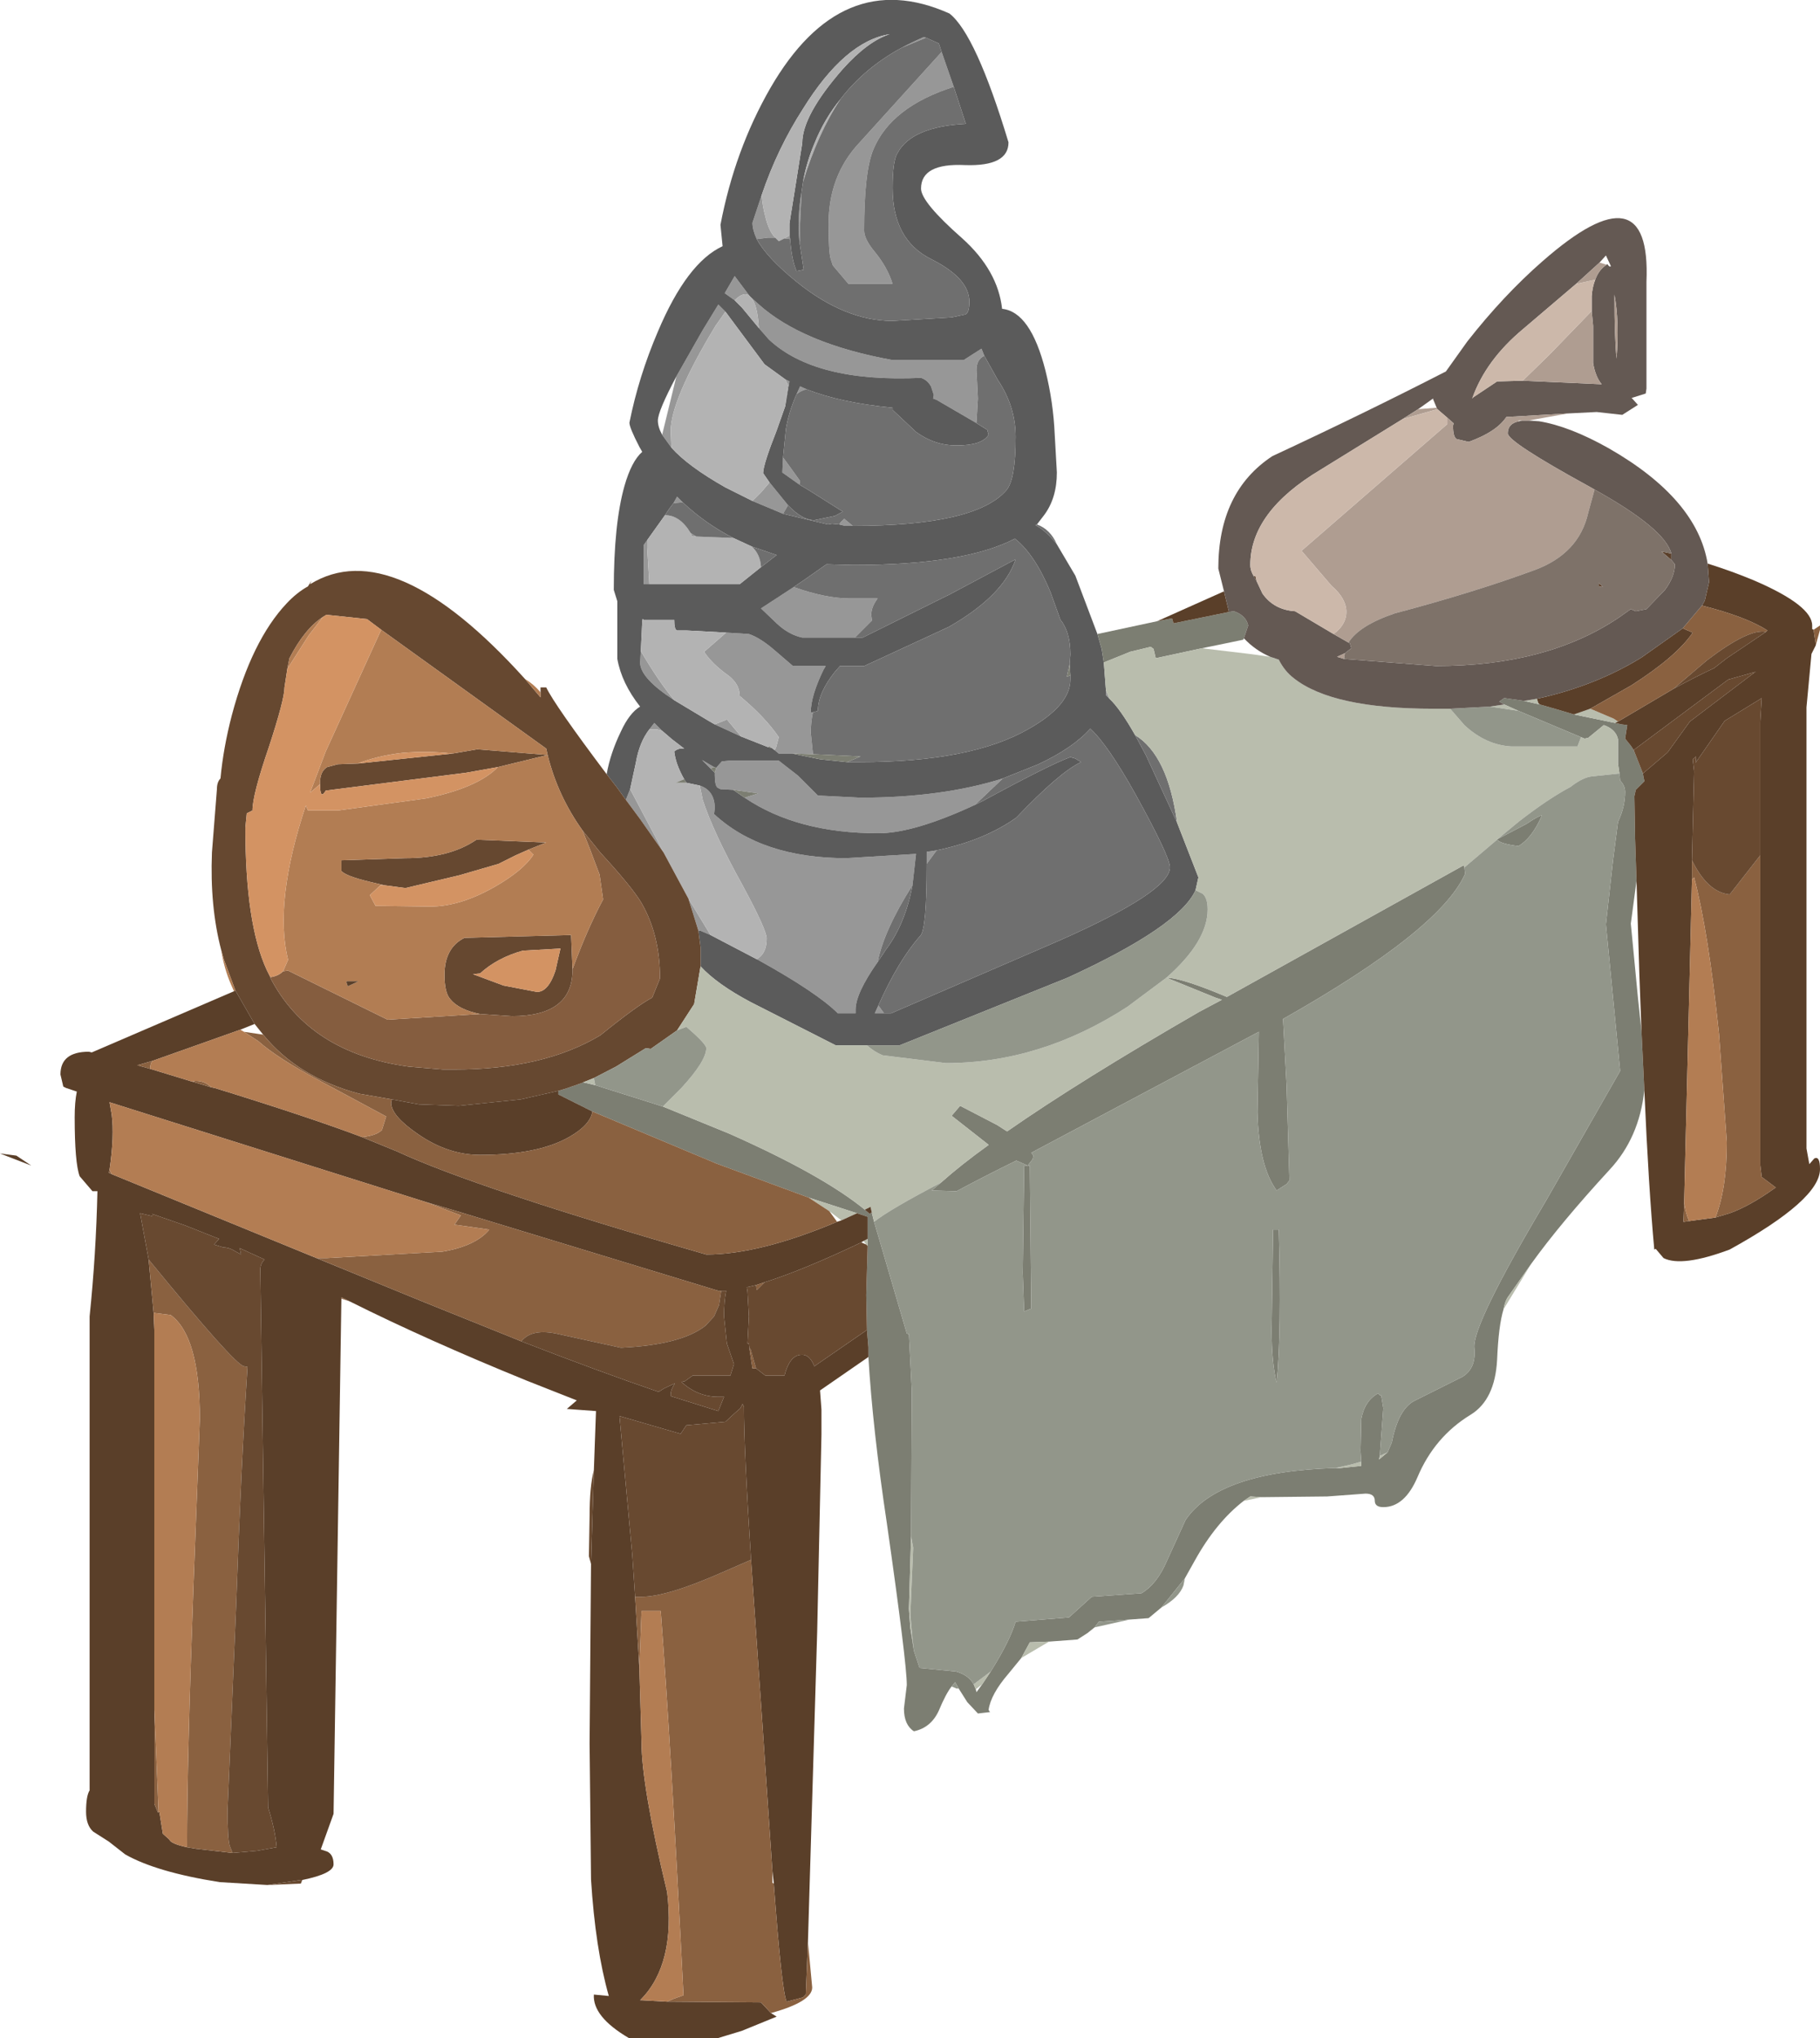 <?xml version="1.0" encoding="UTF-8" standalone="no"?>
<svg xmlns:ffdec="https://www.free-decompiler.com/flash" xmlns:xlink="http://www.w3.org/1999/xlink" ffdec:objectType="shape" height="143.2px" width="127.95px" xmlns="http://www.w3.org/2000/svg">
  <g transform="matrix(1.0, 0.0, 0.0, 1.0, 0.0, -12.9)">
    <path d="M53.55 26.6 Q53.6 27.35 53.8 28.1 54.05 29.15 54.5 29.6 L54.0 29.6 53.2 29.7 Q52.9 29.05 52.9 28.55 L53.55 26.6 M55.15 29.65 L55.5 29.45 55.55 29.7 55.15 29.65 M56.35 26.4 L56.25 28.6 56.25 29.85 56.2 29.85 Q56.05 28.1 56.35 26.4 M63.4 16.25 Q64.15 15.85 64.95 15.5 L65.1 15.55 63.4 16.25 M66.2 16.55 L67.05 19.0 Q62.65 20.4 61.4 23.4 60.75 24.95 60.75 29.1 60.75 29.7 61.5 30.6 62.4 31.7 62.75 32.85 L59.65 32.85 58.55 31.55 58.4 31.1 Q58.25 30.6 58.25 28.65 58.25 25.25 60.4 22.95 L66.2 16.55 M44.0 69.1 L44.3 68.35 46.65 72.8 45.0 70.45 44.0 69.1 M45.65 64.15 L46.0 63.7 46.55 64.25 46.2 64.15 45.65 64.15 M49.2 68.1 Q50.25 68.45 50.25 69.7 L50.2 70.1 Q53.55 73.2 59.5 73.2 L64.4 72.9 64.15 75.1 Q62.15 78.25 61.7 80.5 60.15 82.7 60.15 83.85 L60.15 84.1 58.9 84.1 Q57.45 82.65 53.3 80.35 L53.2 80.3 Q53.9 79.9 53.9 78.85 53.9 78.25 52.2 75.1 50.15 71.4 49.4 69.1 L49.2 68.1 M49.95 78.6 L49.25 78.3 49.1 78.3 48.4 76.05 49.95 78.6 M78.0 62.0 L77.75 61.75 77.75 61.4 78.0 62.0 M68.6 42.6 L65.85 41.0 65.6 40.9 65.65 40.65 65.45 40.05 Q65.2 39.6 64.75 39.45 57.3 39.8 54.05 36.75 L53.35 35.95 Q53.25 34.3 52.8 33.8 L53.3 34.25 Q56.4 37.05 62.75 38.2 L67.75 38.2 69.0 37.4 69.2 37.9 Q68.65 38.15 68.65 38.9 L68.75 40.9 68.65 42.6 68.6 42.6 M51.65 34.0 L50.95 33.5 51.65 32.3 52.7 33.7 Q52.3 33.35 51.65 34.0 M56.7 40.25 Q56.3 40.35 56.0 40.6 L56.25 40.05 56.7 40.25 M55.05 45.05 L55.35 45.45 56.25 46.7 56.2 46.95 55.0 46.1 55.05 45.05 M55.4 48.4 L55.05 49.0 52.9 48.1 53.5 47.5 54.1 46.8 55.4 48.4 M59.0 49.75 L59.1 49.6 59.35 49.35 59.95 49.85 59.4 49.85 59.0 49.75 M51.0 34.8 L50.3 35.8 Q47.15 41.0 47.15 43.2 L47.2 44.35 46.55 43.45 47.55 39.35 49.4 36.1 50.5 34.3 51.0 34.8 M55.2 41.45 L55.4 39.95 55.2 39.55 55.5 39.7 55.2 41.45 M45.5 50.85 L45.5 51.4 45.65 53.95 45.25 53.95 45.25 51.2 45.5 50.85 M48.95 50.6 L48.65 50.6 48.55 50.35 48.95 50.6 M47.35 48.25 L47.6 47.8 48.0 48.2 47.35 48.25 M55.8 54.15 Q58.05 54.95 59.75 54.95 L61.7 54.95 Q61.25 55.55 61.25 56.1 L61.3 56.5 60.1 57.7 56.4 57.7 Q55.45 57.5 54.6 56.7 L53.5 55.65 55.8 54.15 M57.15 62.95 Q57.0 63.65 57.0 64.4 L57.15 65.85 57.2 65.9 55.7 65.85 54.75 65.85 54.45 65.6 54.55 65.45 54.75 64.7 Q53.8 63.3 52.0 61.8 52.0 61.0 51.25 60.4 50.05 59.55 49.5 58.7 L51.05 57.35 52.65 57.45 Q53.4 57.7 54.35 58.5 L55.75 59.7 58.05 59.7 57.9 59.95 Q57.0 61.8 57.0 62.95 L57.15 62.95 M50.25 63.8 L51.0 63.5 51.1 63.45 52.1 64.65 50.25 63.8 M45.2 56.4 L45.15 56.6 45.15 56.4 45.2 56.4 M45.05 58.65 Q46.35 60.85 47.4 62.1 45.0 60.55 45.0 59.45 L45.05 58.65 M50.25 67.2 L50.35 66.85 50.75 66.4 51.25 66.35 54.75 66.35 56.1 67.4 57.5 68.8 60.5 68.95 Q66.2 68.95 70.5 67.6 L68.55 69.45 Q64.25 71.45 61.75 71.45 56.05 71.45 52.35 68.95 L53.3 68.65 51.55 68.4 50.65 68.35 50.45 68.25 Q50.25 68.1 50.25 67.35 L50.25 67.2 M50.2 66.8 L49.95 66.9 49.35 66.3 50.2 66.8 M65.15 73.6 L65.15 73.3 65.15 72.75 65.85 72.65 65.15 73.6 M61.75 83.55 L62.15 84.1 61.5 84.1 61.75 83.55" fill="#979797" fill-rule="evenodd" stroke="none"/>
    <path d="M53.55 26.6 L52.9 28.55 Q52.9 29.05 53.2 29.7 53.9 31.0 56.0 32.7 59.4 35.45 62.75 35.45 L66.9 35.2 67.85 35.0 Q68.15 34.9 68.15 34.1 68.15 32.45 65.45 31.1 62.75 29.75 62.75 26.1 62.75 24.2 63.1 23.65 64.1 21.8 67.9 21.6 L67.05 19.0 66.2 16.55 66.0 15.95 65.1 15.55 64.95 15.5 Q64.15 15.85 63.4 16.25 60.8 17.65 59.1 19.85 57.95 21.25 57.25 23.0 56.7 24.3 56.45 25.7 L56.35 26.4 Q56.05 28.1 56.2 29.85 L56.5 31.85 56.0 31.95 Q55.65 31.15 55.55 29.7 L55.5 29.45 55.5 29.4 55.5 28.6 55.95 25.8 56.4 22.95 Q56.4 21.0 59.25 17.75 61.0 15.8 62.55 15.3 59.4 15.8 56.45 20.55 54.65 23.35 53.55 26.6 M42.65 67.3 Q42.9 65.85 43.65 64.3 44.25 63.0 45.0 62.55 43.7 60.9 43.4 59.2 L43.4 55.15 43.15 54.35 Q43.15 49.7 43.9 47.05 44.4 45.3 45.15 44.65 L44.95 44.3 Q44.25 42.95 44.25 42.6 44.9 39.35 46.25 36.2 48.3 31.35 50.8 30.2 L50.65 28.7 Q51.65 23.45 54.15 19.1 59.15 10.45 66.75 13.85 68.6 15.3 70.9 22.9 70.9 24.6 67.85 24.5 64.75 24.35 64.75 26.15 64.75 27.1 67.65 29.65 70.15 31.9 70.45 34.6 72.45 34.8 73.5 38.95 74.05 41.15 74.15 43.45 L74.3 46.1 Q74.3 47.9 73.4 49.1 L72.9 49.75 72.8 49.8 Q73.55 50.2 74.3 51.15 L75.6 53.35 77.15 57.45 77.45 58.5 77.6 59.45 77.75 61.4 77.75 61.75 78.0 62.0 Q78.75 62.7 79.8 64.55 L80.55 65.95 82.75 70.7 84.25 74.55 84.05 75.45 Q82.9 78.0 75.05 81.6 L63.25 86.35 60.95 86.35 58.75 86.35 52.75 83.3 Q50.4 82.05 49.25 80.8 L49.25 79.95 49.25 79.45 49.1 78.3 49.25 78.3 49.95 78.6 53.2 80.3 53.3 80.35 Q57.45 82.65 58.9 84.1 L60.15 84.1 60.15 83.85 Q60.15 82.7 61.7 80.5 L62.3 79.6 Q63.65 77.8 64.15 75.1 L64.4 72.9 59.5 73.2 Q53.55 73.2 50.2 70.1 L50.25 69.7 Q50.25 68.45 49.2 68.1 L48.25 67.9 48.1 67.65 Q47.5 66.6 47.4 65.7 47.7 65.45 48.1 65.5 L47.25 64.85 46.55 64.25 46.0 63.7 45.65 64.15 Q44.95 65.05 44.7 66.5 L44.3 68.35 44.0 69.1 43.35 68.2 42.65 67.3 M53.35 35.95 L54.05 36.75 Q57.3 39.8 64.75 39.45 65.2 39.6 65.45 40.05 L65.65 40.65 65.6 40.9 65.85 41.0 68.6 42.6 69.4 43.1 69.5 43.45 Q69.05 44.2 67.25 44.2 65.7 44.2 64.4 43.25 L62.75 41.7 62.75 41.55 Q59.1 41.2 56.7 40.25 L56.25 40.05 56.0 40.6 Q55.45 41.85 55.25 43.05 L55.05 45.05 55.0 46.1 56.2 46.95 56.95 47.4 59.25 48.85 58.7 49.15 57.25 49.45 Q56.4 49.45 55.4 48.4 L54.1 46.8 53.65 46.15 Q53.65 45.55 54.6 43.15 L55.2 41.45 55.5 39.7 55.2 39.55 53.75 38.5 51.0 34.8 50.5 34.3 49.4 36.1 47.55 39.35 Q46.25 41.8 46.25 42.45 46.25 42.9 46.55 43.45 L47.2 44.35 Q48.35 45.65 51.0 47.15 L52.9 48.1 55.05 49.0 58.2 49.75 58.5 49.7 59.0 49.75 59.4 49.85 59.95 49.85 Q68.6 49.85 70.75 47.35 71.4 46.6 71.4 43.6 71.4 41.45 70.15 39.6 L69.2 37.9 69.0 37.4 67.75 38.2 62.75 38.2 Q56.4 37.05 53.3 34.25 L52.8 33.8 52.7 33.7 51.65 32.3 50.95 33.5 51.65 34.0 52.15 34.5 53.35 35.95 M45.65 53.95 L52.0 53.95 53.5 52.75 54.6 51.9 52.85 51.3 51.55 50.7 Q49.6 49.7 48.0 48.2 L47.6 47.8 47.35 48.25 47.05 48.65 46.75 49.1 45.5 50.85 45.25 51.2 45.25 53.95 45.65 53.95 M75.2 59.55 L75.25 58.9 Q75.25 57.3 74.55 56.45 L73.85 54.5 Q72.75 51.85 71.35 50.75 67.8 52.6 60.0 52.6 L58.1 52.55 56.75 53.5 55.8 54.15 53.5 55.65 54.6 56.7 Q55.45 57.5 56.4 57.7 L60.1 57.7 60.65 57.7 66.8 54.65 71.4 52.2 Q70.55 54.75 66.7 56.95 L60.75 59.7 59.05 59.7 58.7 60.1 Q57.5 61.6 57.5 62.85 L57.15 62.95 57.0 62.95 Q57.0 61.8 57.9 59.95 L58.05 59.7 55.75 59.7 54.35 58.5 Q53.4 57.7 52.65 57.45 L51.05 57.35 48.25 57.2 47.6 57.2 Q47.4 57.15 47.4 56.45 L45.25 56.45 45.2 56.4 45.15 56.4 45.15 56.6 45.05 58.65 45.0 59.45 Q45.0 60.55 47.4 62.1 L49.9 63.6 50.25 63.8 52.1 64.65 54.0 65.4 54.25 65.45 54.45 65.6 54.75 65.85 55.7 65.85 57.65 66.25 59.55 66.45 60.45 66.45 Q68.3 66.45 72.35 64.1 75.25 62.45 75.25 60.65 L75.25 60.35 75.2 59.55 M50.35 66.85 L50.2 66.8 49.35 66.3 49.95 66.9 50.25 67.2 50.25 67.35 Q50.25 68.1 50.45 68.25 L50.65 68.35 51.55 68.4 52.35 68.95 Q56.05 71.45 61.75 71.45 64.25 71.45 68.55 69.45 L69.15 69.15 Q73.85 66.6 75.25 66.1 L75.6 66.2 76.0 66.45 Q74.5 67.15 71.45 70.35 69.2 71.95 65.85 72.65 L65.15 72.75 65.15 73.3 65.15 73.6 Q65.15 78.2 64.7 78.65 63.15 80.4 61.75 83.55 L61.5 84.1 62.15 84.1 62.65 84.1 74.45 79.0 Q82.25 75.55 82.25 73.85 82.25 73.1 79.85 68.75 77.9 65.25 76.65 64.1 75.45 65.45 73.0 66.6 L70.5 67.6 Q66.2 68.95 60.5 68.95 L57.5 68.8 56.1 67.4 54.75 66.35 51.25 66.35 50.75 66.4 50.35 66.85" fill="#5b5b5b" fill-rule="evenodd" stroke="none"/>
    <path d="M54.5 29.6 Q54.05 29.15 53.8 28.1 53.6 27.35 53.55 26.6 54.65 23.35 56.45 20.55 59.4 15.8 62.55 15.3 61.0 15.8 59.25 17.75 56.4 21.0 56.4 22.95 L55.95 25.8 55.5 28.6 55.5 29.4 55.5 29.45 55.15 29.65 54.75 29.85 54.5 29.6 M56.45 25.7 Q56.7 24.3 57.25 23.0 57.95 21.25 59.1 19.85 57.5 22.25 56.45 25.7 M44.3 68.35 L44.7 66.5 Q44.95 65.05 45.65 64.15 L46.2 64.15 46.55 64.25 47.25 64.85 48.1 65.5 Q47.7 65.45 47.4 65.7 47.5 66.6 48.1 67.65 L47.5 67.9 48.25 67.9 49.2 68.1 49.4 69.1 Q50.15 71.4 52.2 75.1 53.9 78.25 53.9 78.85 53.9 79.9 53.2 80.3 L49.95 78.6 48.4 76.05 46.65 72.8 44.3 68.35 M52.8 33.8 Q53.25 34.3 53.35 35.95 L52.15 34.5 51.65 34.0 Q52.3 33.35 52.7 33.7 L52.8 33.8 M51.0 34.8 L53.75 38.5 55.2 39.55 55.4 39.95 55.2 41.45 54.6 43.15 Q53.65 45.55 53.65 46.15 L54.1 46.8 53.5 47.5 52.9 48.1 51.0 47.15 Q48.35 45.65 47.2 44.35 L47.15 43.2 Q47.15 41.0 50.3 35.8 L51.0 34.8 M45.65 53.95 L45.5 51.4 45.5 50.85 46.75 49.1 Q47.8 49.1 48.55 50.35 L48.65 50.6 48.95 50.6 51.55 50.7 52.85 51.3 Q53.45 51.85 53.5 52.75 L52.0 53.95 45.65 53.95 M51.05 57.35 L49.5 58.7 Q50.05 59.55 51.25 60.4 52.0 61.0 52.0 61.8 53.8 63.3 54.75 64.7 L54.55 65.45 54.45 65.6 54.25 65.45 54.1 65.35 54.0 65.4 52.1 64.65 51.1 63.45 51.0 63.5 50.25 63.8 49.9 63.6 47.4 62.1 Q46.35 60.85 45.05 58.65 L45.15 56.6 45.2 56.4 45.25 56.45 47.4 56.45 Q47.4 57.15 47.6 57.2 L48.25 57.2 51.05 57.35" fill="#b3b3b3" fill-rule="evenodd" stroke="none"/>
    <path d="M53.2 29.7 L54.0 29.6 54.5 29.6 54.75 29.85 55.15 29.65 55.55 29.7 Q55.65 31.15 56.0 31.95 L56.5 31.85 56.2 29.85 56.25 29.85 56.25 28.6 56.35 26.4 56.45 25.7 Q57.5 22.25 59.1 19.85 60.8 17.65 63.4 16.25 L65.1 15.55 66.0 15.95 66.2 16.55 60.4 22.95 Q58.25 25.25 58.25 28.65 58.25 30.6 58.4 31.1 L58.55 31.55 59.65 32.85 62.75 32.85 Q62.4 31.7 61.5 30.6 60.75 29.7 60.75 29.1 60.75 24.95 61.4 23.4 62.65 20.4 67.05 19.0 L67.9 21.6 Q64.1 21.8 63.1 23.65 62.75 24.2 62.75 26.1 62.75 29.75 65.45 31.1 68.15 32.45 68.15 34.1 68.15 34.9 67.85 35.0 L66.9 35.2 62.75 35.45 Q59.4 35.45 56.0 32.7 53.9 31.0 53.2 29.7 M72.9 49.75 Q73.85 50.1 74.3 51.15 73.55 50.2 72.8 49.8 L72.9 49.75 M64.15 75.1 Q63.65 77.8 62.3 79.6 L61.7 80.5 Q62.15 78.25 64.15 75.1 M82.75 70.7 L80.55 65.95 79.8 64.55 Q82.1 65.95 82.75 70.7 M68.6 42.6 L68.65 42.6 68.75 40.9 68.65 38.9 Q68.65 38.15 69.2 37.9 L70.15 39.6 Q71.4 41.45 71.4 43.6 71.4 46.6 70.75 47.35 68.6 49.85 59.95 49.85 L59.35 49.35 59.1 49.6 59.0 49.75 58.5 49.7 58.2 49.75 55.05 49.0 55.4 48.4 Q56.4 49.45 57.25 49.45 L58.7 49.15 59.25 48.85 56.95 47.4 56.2 46.95 56.25 46.7 55.35 45.45 55.05 45.05 55.25 43.05 Q55.45 41.85 56.0 40.6 56.3 40.35 56.7 40.25 59.1 41.2 62.75 41.55 L62.75 41.7 64.4 43.25 Q65.7 44.2 67.25 44.2 69.05 44.2 69.5 43.45 L69.4 43.1 68.6 42.6 M53.5 52.75 Q53.45 51.85 52.85 51.3 L54.6 51.9 53.5 52.75 M51.55 50.7 L48.95 50.6 48.55 50.35 Q47.8 49.1 46.75 49.1 L47.05 48.65 47.35 48.25 48.0 48.2 Q49.6 49.7 51.55 50.7 M55.8 54.15 L56.75 53.5 58.1 52.55 60.0 52.6 Q67.8 52.6 71.35 50.75 72.75 51.85 73.85 54.5 L74.55 56.45 Q75.25 57.3 75.25 58.9 L75.2 59.55 75.0 60.45 75.25 60.35 75.25 60.65 Q75.25 62.45 72.35 64.1 68.3 66.45 60.45 66.45 L59.55 66.45 60.5 66.05 57.2 65.9 57.15 65.85 57.0 64.4 Q57.0 63.65 57.15 62.95 L57.5 62.85 Q57.5 61.6 58.7 60.1 L59.05 59.7 60.75 59.7 66.7 56.95 Q70.55 54.75 71.4 52.2 L66.8 54.65 60.65 57.7 60.1 57.7 61.3 56.5 61.25 56.1 Q61.25 55.55 61.7 54.95 L59.75 54.95 Q58.05 54.95 55.8 54.15 M68.55 69.45 L70.5 67.6 73.0 66.6 Q75.45 65.45 76.65 64.1 77.9 65.25 79.85 68.75 82.25 73.1 82.25 73.85 82.25 75.55 74.45 79.0 L62.65 84.1 62.15 84.1 61.75 83.55 Q63.15 80.4 64.7 78.65 65.15 78.2 65.15 73.6 L65.85 72.65 Q69.2 71.95 71.45 70.35 74.5 67.15 76.0 66.45 L75.6 66.2 75.25 66.1 Q73.85 66.6 69.15 69.15 L68.55 69.45" fill="#6f6f6f" fill-rule="evenodd" stroke="none"/>
    <path d="M77.15 57.45 L81.35 56.55 82.4 56.35 82.5 56.7 86.4 55.9 86.75 55.85 Q87.6 56.15 87.75 56.85 L87.45 57.75 87.4 57.85 84.5 58.45 81.25 59.15 81.1 58.5 80.9 58.35 79.45 58.7 77.6 59.45 77.45 58.5 77.15 57.45 M115.6 89.5 Q115.25 92.85 113.15 95.1 109.7 98.85 107.65 101.7 L106.0 104.05 Q105.8 104.35 105.7 104.9 105.35 106.05 105.25 108.45 105.1 111.25 103.4 112.3 100.85 113.85 99.65 116.7 98.75 118.8 97.25 118.8 96.65 118.8 96.65 118.35 96.65 117.85 96.0 117.85 L93.3 118.05 88.7 118.1 87.9 118.05 87.45 118.35 Q85.5 119.85 84.0 122.55 L83.3 123.8 81.65 125.85 80.75 126.6 79.4 126.7 77.25 126.85 76.95 127.25 76.45 127.65 75.75 128.1 73.75 128.25 72.4 128.3 71.8 129.4 70.9 130.5 Q69.65 131.95 69.5 133.05 L69.6 133.2 68.75 133.3 68.0 132.5 67.4 131.55 67.15 131.1 66.9 131.4 Q66.5 131.9 66.0 133.1 65.45 134.3 64.25 134.55 63.55 134.1 63.55 132.95 L63.75 131.3 Q63.75 129.75 62.35 119.95 61.35 113.3 61.05 108.25 L61.05 107.7 61.05 107.55 60.95 106.35 60.9 103.9 61.0 100.45 61.0 100.15 61.0 99.95 61.0 98.4 60.25 98.15 56.85 97.05 50.35 94.65 41.65 91.0 39.25 89.8 39.25 89.55 39.75 89.4 40.9 89.0 41.0 88.95 41.85 89.15 46.6 90.65 51.25 92.55 Q57.8 95.45 60.8 97.9 L61.15 98.2 61.25 98.1 61.3 98.15 61.45 98.75 61.95 100.45 63.75 106.6 63.9 106.65 64.1 110.6 64.05 120.85 63.9 125.95 64.0 127.3 64.25 128.9 64.65 130.1 67.2 130.35 Q68.1 130.6 68.45 131.25 L68.6 131.6 68.65 131.8 69.05 131.25 69.65 130.35 Q71.0 128.2 71.4 126.85 L75.15 126.55 76.75 125.1 80.25 124.85 Q81.35 124.2 82.05 122.55 L83.35 119.7 Q85.65 116.3 93.9 116.05 L94.25 116.05 95.7 115.9 95.7 115.6 95.65 114.85 95.7 112.6 Q95.95 111.3 96.9 110.8 96.95 110.95 97.1 110.95 L97.25 111.85 97.0 115.2 96.95 115.45 97.55 114.95 97.85 114.25 Q98.3 111.95 99.4 111.35 L102.8 109.65 Q103.8 109.05 103.65 107.6 103.5 106.0 108.7 97.25 L113.9 88.15 113.4 83.0 112.9 77.85 113.4 73.35 113.75 70.65 Q114.25 69.6 114.25 68.55 114.25 68.1 113.9 67.75 L113.85 67.25 113.75 66.55 113.75 64.85 Q113.6 64.15 112.75 63.85 L111.65 64.75 111.4 64.8 111.15 64.7 106.75 62.85 105.75 62.4 105.4 62.2 105.75 61.95 107.15 62.15 108.25 62.4 109.3 62.7 110.65 63.1 113.55 63.7 114.0 63.8 114.4 63.85 114.25 64.8 114.65 65.3 114.85 65.6 115.5 67.25 115.55 67.55 115.6 67.75 115.6 67.8 115.1 68.3 115.0 68.4 114.9 68.85 114.95 71.8 115.05 74.8 114.65 77.8 115.15 83.0 115.4 85.35 115.6 89.5 M48.1 67.65 L48.25 67.9 47.5 67.9 48.1 67.65 M57.2 65.9 L60.5 66.05 59.55 66.45 57.65 66.25 55.7 65.85 57.2 65.9 M75.25 60.35 L75.0 60.45 75.2 59.55 75.25 60.35 M54.0 65.4 L54.1 65.35 54.25 65.45 54.0 65.4 M50.35 66.85 L50.25 67.2 49.95 66.9 50.2 66.8 50.35 66.85 M51.55 68.4 L53.3 68.65 52.35 68.95 51.55 68.4 M66.15 96.0 Q67.55 94.75 69.5 93.35 L69.45 93.3 66.9 91.3 67.5 90.6 70.1 91.95 70.8 92.4 Q75.9 88.85 84.3 84.0 L85.9 83.15 85.45 83.0 82.0 81.6 Q82.9 81.6 85.4 82.6 L86.25 82.95 102.9 73.7 102.95 73.85 103.0 74.3 Q101.25 78.25 90.2 84.5 L90.45 89.15 90.65 95.85 90.45 96.1 89.75 96.55 Q88.5 94.85 88.4 91.05 L88.5 85.4 87.65 85.85 72.5 93.9 72.65 94.1 72.6 94.35 72.25 94.8 71.45 94.45 Q69.4 95.45 67.25 96.6 L65.5 96.55 66.15 96.0 M105.25 71.9 L105.25 71.85 105.3 71.85 107.3 70.8 Q108.2 70.2 108.4 70.2 107.7 71.8 106.75 72.35 105.5 72.2 105.25 71.9 M72.25 94.8 L72.4 94.8 72.5 104.85 72.0 105.05 71.9 102.35 72.0 94.8 72.25 94.8 M89.9 99.3 Q90.1 106.6 89.75 110.05 89.4 108.65 89.4 106.35 L89.5 99.3 89.9 99.3" fill="#7c7e72" fill-rule="evenodd" stroke="none"/>
    <path d="M15.55 79.65 Q14.75 76.6 14.9 72.8 L15.25 68.35 Q15.25 67.85 15.5 67.6 15.7 65.45 16.3 63.15 17.7 57.9 20.15 55.3 20.85 54.55 21.65 54.1 L21.9 53.7 21.8 53.95 Q27.65 50.35 36.9 60.6 L38.0 61.9 38.0 61.8 38.0 61.55 38.0 61.2 38.4 61.2 Q39.0 62.45 42.65 67.3 L43.35 68.2 44.0 69.1 45.0 70.45 46.65 72.8 48.4 76.05 49.1 78.3 49.25 79.45 49.25 79.95 49.25 80.8 48.8 83.45 47.6 85.3 45.75 86.6 45.4 86.55 43.3 87.85 41.75 88.65 41.0 88.95 40.9 89.0 39.75 89.4 39.25 89.55 36.6 90.15 32.25 90.6 29.45 90.5 27.55 90.15 25.25 89.75 Q20.95 88.6 18.5 85.6 L17.9 84.85 16.55 82.5 15.75 80.35 15.55 79.65 M19.0 81.55 L19.0 81.6 Q21.75 86.9 28.75 87.85 L31.15 88.05 31.95 88.05 Q38.2 88.05 42.2 85.65 44.8 83.55 45.85 83.0 L46.4 81.65 Q46.4 78.6 45.1 76.35 44.45 75.25 42.2 72.8 L40.95 71.25 Q39.2 68.8 38.5 65.95 L38.4 65.5 26.8 57.15 25.8 56.4 22.95 56.1 22.7 56.25 Q21.4 57.1 20.35 59.15 L20.2 59.9 20.0 61.2 Q20.0 62.05 18.9 65.4 17.75 68.75 17.75 69.85 L17.35 70.05 17.25 71.05 Q17.25 77.8 18.75 81.05 L19.0 81.55 M40.25 81.0 L40.25 81.05 Q40.25 84.3 36.0 84.3 L33.75 84.15 Q32.25 83.85 31.65 83.1 31.25 82.65 31.25 81.4 31.25 79.5 32.65 78.8 L40.15 78.6 40.25 81.0 M31.8 65.85 L33.55 65.55 38.5 65.95 35.0 66.8 32.75 67.2 22.9 68.45 Q22.5 69.15 22.5 68.0 L22.5 67.9 Q22.5 67.1 23.0 66.8 L23.75 66.6 25.15 66.55 31.8 65.85 M27.0 75.1 L25.95 74.85 Q24.3 74.45 24.0 74.1 L24.0 73.35 28.5 73.2 Q31.6 73.2 33.5 71.9 L38.4 72.1 37.15 72.6 36.25 73.0 35.05 73.6 32.3 74.4 28.5 75.3 27.0 75.1 M39.4 79.55 L36.75 79.7 Q34.95 80.2 33.75 81.3 L33.25 81.35 35.4 82.15 37.75 82.6 Q38.55 82.6 39.05 81.1 L39.4 79.55" fill="#664830" fill-rule="evenodd" stroke="none"/>
    <path d="M40.95 71.25 L42.2 72.8 Q44.45 75.25 45.1 76.35 46.4 78.6 46.4 81.65 L45.85 83.0 Q44.8 83.55 42.2 85.65 38.2 88.05 31.95 88.05 L31.15 88.05 28.75 87.85 Q21.75 86.9 19.0 81.6 L19.0 81.55 19.1 81.55 Q19.6 81.45 19.9 81.15 L20.25 81.1 27.25 84.55 33.75 84.15 36.0 84.3 Q40.25 84.3 40.25 81.05 L40.25 81.0 Q41.3 78.15 42.4 76.1 L42.15 74.35 41.45 72.5 40.95 71.25" fill="#855d3f" fill-rule="evenodd" stroke="none"/>
    <path d="M16.45 82.55 L16.25 82.1 Q15.75 80.95 15.55 79.65 L15.75 80.35 16.55 82.5 16.45 82.55 M36.9 60.6 Q37.55 61.0 38.0 61.55 L38.0 61.8 38.0 61.9 36.9 60.6 M40.95 71.25 L41.45 72.5 42.15 74.35 42.4 76.1 Q41.3 78.15 40.25 81.0 L40.15 78.6 32.65 78.8 Q31.25 79.5 31.25 81.4 31.25 82.65 31.65 83.1 32.25 83.85 33.75 84.15 L27.25 84.55 20.25 81.1 19.9 81.15 20.25 80.35 Q19.25 76.25 21.5 69.5 L21.65 69.85 23.75 69.85 29.95 69.0 Q33.6 68.25 35.0 66.8 L38.5 65.95 33.55 65.55 31.8 65.85 Q30.1 65.65 28.3 65.8 26.55 66.0 25.15 66.55 L23.75 66.6 23.0 66.8 Q22.5 67.1 22.5 67.9 L22.5 68.0 21.8 68.6 22.9 65.7 26.8 57.15 38.4 65.5 38.5 65.95 Q39.2 68.8 40.95 71.25 M20.2 59.9 L20.35 59.15 Q21.4 57.1 22.7 56.25 L21.7 57.55 20.2 59.9 M37.15 72.6 L38.4 72.1 33.5 71.9 Q31.6 73.2 28.5 73.2 L24.0 73.35 24.0 74.1 Q24.3 74.45 25.95 74.85 L27.0 75.1 26.75 75.1 26.0 75.8 26.4 76.55 30.25 76.6 Q32.35 76.6 34.8 75.2 36.8 74.05 37.5 72.95 L37.15 72.6 M24.45 82.2 L25.2 81.85 24.4 81.85 24.35 81.9 24.45 82.2" fill="#b27d53" fill-rule="evenodd" stroke="none"/>
    <path d="M107.65 101.7 L105.7 104.9 Q105.8 104.35 106.0 104.05 L107.65 101.7 M88.7 118.1 L87.5 118.35 87.45 118.35 87.9 118.05 88.7 118.1 M73.75 128.25 L71.8 129.4 72.4 128.3 73.75 128.25 M49.25 80.8 Q50.4 82.05 52.75 83.3 L58.75 86.35 60.95 86.35 Q61.45 86.8 62.05 87.05 L66.5 87.6 Q73.15 87.6 79.25 83.65 L82.0 81.6 Q84.9 79.05 84.9 76.8 84.9 76.0 84.55 75.7 L84.05 75.45 84.25 74.55 82.75 70.7 Q82.1 65.95 79.8 64.55 78.75 62.7 78.0 62.0 L77.75 61.4 77.6 59.45 79.45 58.7 80.9 58.35 81.1 58.5 81.25 59.15 84.5 58.45 87.85 58.85 89.3 59.05 89.9 59.25 Q90.3 60.05 90.95 60.55 93.65 62.7 100.75 62.7 L101.95 62.7 102.95 63.85 Q104.45 65.25 106.25 65.35 L110.9 65.35 111.15 64.7 111.4 64.8 111.65 64.75 112.75 63.85 Q113.6 64.15 113.75 64.85 L113.75 66.55 113.85 67.25 111.95 67.45 Q111.3 67.5 110.4 68.2 108.8 69.05 106.75 70.65 L105.3 71.85 105.25 71.85 105.25 71.9 102.95 73.85 102.9 73.7 86.25 82.95 85.4 82.6 Q82.9 81.6 82.0 81.6 L85.45 83.0 85.9 83.15 84.3 84.0 Q75.9 88.85 70.8 92.4 L70.1 91.95 67.5 90.6 66.9 91.3 69.45 93.3 69.5 93.35 Q67.55 94.75 66.15 96.0 62.6 97.85 61.45 98.75 L61.3 98.15 61.2 97.7 60.8 97.9 Q57.8 95.45 51.25 92.55 L46.6 90.65 47.9 89.35 Q49.65 87.45 49.65 86.55 49.65 86.25 48.25 85.05 L47.6 85.3 48.8 83.45 49.25 80.8 M56.85 97.05 L60.25 98.15 59.15 98.65 58.3 98.0 56.85 97.05 M61.0 100.15 L61.0 100.45 60.9 100.35 60.7 100.1 61.0 99.95 61.0 100.15 M41.85 89.15 L41.0 88.95 41.75 88.65 41.85 89.15 M64.05 120.85 L64.2 121.65 64.0 126.4 64.15 128.05 64.0 127.3 63.9 125.95 64.05 120.85 M68.45 131.25 L69.65 130.35 69.05 131.25 68.6 131.6 68.45 131.25 M93.9 116.05 L95.0 115.8 95.7 115.6 95.7 115.9 94.25 116.05 93.9 116.05 M97.0 115.2 L97.55 114.95 96.95 115.45 97.0 115.2 M111.8 62.7 L113.45 63.4 113.75 63.6 113.55 63.7 110.65 63.1 111.8 62.7 M108.25 62.4 L107.15 62.15 108.05 62.0 108.15 62.3 108.25 62.4 M105.75 62.4 L106.75 62.85 104.75 62.55 105.75 62.4" fill="#b9bdad" fill-rule="evenodd" stroke="none"/>
    <path d="M19.9 81.15 Q19.6 81.45 19.1 81.55 L19.0 81.55 18.75 81.05 Q17.25 77.8 17.25 71.05 L17.35 70.05 17.75 69.85 Q17.75 68.75 18.9 65.4 20.0 62.05 20.0 61.2 L20.2 59.9 21.7 57.55 22.7 56.25 22.95 56.1 25.8 56.4 26.8 57.15 22.9 65.7 21.8 68.6 22.5 68.0 Q22.5 69.15 22.9 68.45 L32.75 67.2 35.0 66.8 Q33.6 68.25 29.95 69.0 L23.75 69.85 21.65 69.85 21.5 69.5 Q19.25 76.25 20.25 80.35 L19.9 81.15 M25.15 66.55 Q26.55 66.0 28.3 65.8 30.1 65.65 31.8 65.85 L25.15 66.55 M37.15 72.6 L37.5 72.95 Q36.8 74.05 34.8 75.2 32.35 76.6 30.25 76.6 L26.4 76.55 26.0 75.8 26.75 75.1 27.0 75.1 28.5 75.3 32.3 74.4 35.05 73.6 36.25 73.0 37.15 72.6 M39.4 79.55 L39.05 81.1 Q38.55 82.6 37.75 82.6 L35.4 82.15 33.25 81.35 33.75 81.3 Q34.95 80.2 36.75 79.7 L39.4 79.55" fill="#d39363" fill-rule="evenodd" stroke="none"/>
    <path d="M81.35 56.55 L86.05 54.45 86.4 55.9 82.5 56.7 82.4 56.35 81.35 56.55 M120.05 52.5 Q121.8 53.05 123.35 53.7 127.4 55.45 127.4 56.85 L127.4 57.1 127.5 57.15 127.65 58.15 127.65 58.25 127.35 58.85 127.0 62.6 127.0 93.6 127.2 94.7 127.55 94.3 Q127.95 94.1 127.95 95.05 127.95 97.2 121.6 100.7 118.25 101.95 116.95 101.3 L116.4 100.65 116.3 100.7 Q115.9 96.35 115.6 89.5 L115.4 85.35 115.25 81.35 115.05 74.8 114.95 71.8 114.9 68.85 115.0 68.4 115.1 68.3 115.6 67.8 115.6 67.75 115.55 67.55 115.5 67.25 117.2 65.8 117.25 65.75 118.8 63.6 123.35 60.15 123.4 60.1 123.45 60.1 121.5 60.65 114.85 65.6 114.65 65.3 114.25 64.8 114.4 63.85 114.0 63.8 113.55 63.7 113.75 63.6 117.65 61.3 Q119.3 60.4 120.5 59.85 L121.4 59.15 124.15 57.3 124.25 57.2 Q122.8 56.25 119.65 55.45 L119.85 55.1 120.15 53.8 120.05 52.5 M61.05 108.25 L57.65 110.6 57.75 111.95 57.75 112.65 57.75 113.3 57.75 113.7 57.45 127.55 56.8 149.35 56.65 153.05 56.45 153.25 55.3 153.55 Q54.95 152.75 54.4 145.25 L54.3 144.35 53.6 134.05 52.8 122.5 Q52.3 114.7 52.3 111.75 L52.2 111.55 52.05 111.85 51.65 112.2 51.0 112.8 48.25 113.05 47.85 113.65 43.55 112.4 44.45 122.15 44.65 125.1 44.95 130.15 45.1 135.3 Q45.1 138.35 46.9 145.85 47.5 150.9 45.05 153.4 L45.0 153.45 45.15 153.45 46.9 153.55 53.5 153.6 54.2 154.35 54.6 154.6 52.15 155.6 50.5 156.1 44.2 156.1 Q41.65 154.6 41.75 153.05 L42.8 153.15 Q41.85 149.8 41.55 144.95 L41.45 135.4 41.55 122.8 41.75 116.2 41.9 112.05 39.85 111.9 40.55 111.3 37.0 109.9 Q30.0 107.05 24.6 104.35 L24.0 104.05 24.0 104.15 23.45 140.35 22.55 142.85 22.85 142.95 Q23.45 143.1 23.45 143.9 23.45 144.55 21.25 145.0 L21.15 145.0 18.8 145.35 15.45 145.15 Q11.0 144.45 8.8 143.2 L7.65 142.3 6.55 141.6 Q6.05 141.15 6.05 140.2 6.05 139.1 6.3 138.7 L6.3 105.4 Q6.75 101.05 6.85 96.6 L6.5 96.6 5.6 95.55 Q5.25 94.6 5.25 91.4 5.25 90.35 5.4 89.6 L4.65 89.35 4.45 89.25 4.25 88.4 Q4.25 86.8 6.25 86.8 L6.45 86.85 16.45 82.55 16.55 82.5 17.9 84.85 16.9 85.25 10.7 87.45 9.65 87.75 10.55 88.0 13.5 88.9 14.85 89.3 15.1 89.35 Q21.75 91.4 25.45 92.8 L27.9 93.8 Q33.5 96.4 49.65 101.05 53.4 101.05 58.85 98.75 L59.15 98.65 60.25 98.15 61.0 98.4 61.0 99.95 60.7 100.1 60.55 100.2 Q56.45 102.15 53.75 103.0 L53.15 103.2 52.5 103.35 52.55 103.65 52.65 105.4 52.55 107.3 52.65 107.3 52.7 107.75 52.9 109.05 53.15 109.05 53.8 109.55 55.15 109.55 Q55.5 108.2 56.25 108.1 56.9 108.0 57.25 108.9 L60.95 106.35 61.05 107.55 61.05 107.7 61.05 108.25 M39.25 89.55 L39.25 89.8 41.65 91.0 Q41.5 91.95 40.0 92.8 37.8 94.05 33.75 94.05 31.5 94.05 29.4 92.6 27.5 91.3 27.5 90.4 L27.55 90.15 29.45 90.5 32.25 90.6 36.6 90.15 39.25 89.55 M24.45 82.2 L24.35 81.9 24.4 81.85 25.2 81.85 24.45 82.2 M22.25 101.3 L29.7 104.35 36.65 107.15 Q42.2 109.3 46.3 110.7 L46.7 110.45 47.45 110.1 Q47.15 110.55 47.15 110.9 L47.15 111.0 50.5 112.05 50.9 111.05 50.5 111.05 Q49.05 111.05 47.9 110.0 L48.15 109.95 48.7 109.55 51.35 109.55 51.6 108.75 51.1 107.3 50.9 105.4 Q50.9 104.35 51.05 103.6 L50.7 103.6 50.5 103.6 32.1 98.0 29.9 97.35 7.7 90.35 7.85 91.2 Q8.05 92.7 7.7 95.1 L7.65 95.3 7.85 95.4 22.25 101.3 M2.2 94.8 L0.0 93.95 1.15 94.1 1.6 94.4 2.2 94.8 M16.35 143.1 L18.05 142.95 19.45 142.7 Q19.35 141.5 18.85 139.9 L18.3 102.1 Q18.3 101.7 18.6 101.4 L16.85 100.6 16.95 101.05 16.5 100.8 Q16.1 100.55 15.7 100.55 L15.05 100.35 15.4 99.95 13.0 99.0 10.7 98.2 10.7 98.35 9.85 98.15 10.45 101.4 10.8 105.15 10.85 106.35 10.85 133.0 10.85 139.65 11.1 140.25 11.15 140.25 11.2 140.2 11.45 141.75 11.9 142.15 Q12.0 142.45 13.15 142.7 L13.75 142.8 16.35 143.1 M61.3 98.15 L61.25 98.1 61.15 98.2 60.8 97.9 61.2 97.7 61.3 98.15 M118.3 57.05 L119.0 57.35 Q117.9 59.0 114.7 61.05 L111.8 62.7 110.65 63.1 109.3 62.7 108.25 62.4 108.15 62.3 108.05 62.0 Q112.15 61.1 115.4 59.1 L118.3 57.05 M123.75 73.0 L123.75 63.65 123.85 61.95 123.7 62.05 121.25 63.55 119.2 66.5 119.25 66.05 119.0 66.25 119.1 67.1 118.95 73.35 118.95 74.7 118.4 97.4 118.35 98.75 118.4 98.75 118.7 98.7 118.75 98.7 120.6 98.45 121.6 98.15 Q123.0 97.65 124.75 96.4 L124.85 96.35 123.85 95.6 123.75 94.75 123.75 73.0 M117.5 51.8 L117.5 52.1 117.5 52.25 116.8 51.65 117.5 51.8 M88.35 53.75 L88.15 53.4 88.25 53.35 88.35 53.75 M112.4 53.85 L112.7 54.15 112.4 54.1 112.4 53.85" fill="#5a3f29" fill-rule="evenodd" stroke="none"/>
    <path d="M127.5 57.15 L127.95 56.85 127.95 57.15 127.65 58.25 127.65 58.15 127.5 57.15 M56.8 149.35 L57.1 152.55 Q57.1 153.55 54.2 154.35 L53.5 153.6 46.9 153.55 47.35 153.35 48.05 153.1 Q47.15 135.2 46.45 126.1 L45.1 126.1 44.95 130.15 44.65 125.1 45.1 125.1 Q46.9 125.1 50.85 123.35 L52.8 122.5 53.6 134.05 54.3 144.35 54.3 144.85 54.3 145.2 54.4 145.25 Q54.95 152.75 55.3 153.55 L56.45 153.25 56.65 153.05 56.8 149.35 M24.6 104.35 L24.0 104.15 24.0 104.05 24.6 104.35 M41.65 91.0 L50.35 94.65 56.85 97.05 58.3 98.0 58.85 98.75 Q53.4 101.05 49.65 101.05 33.5 96.4 27.9 93.8 L25.45 92.8 Q26.45 92.7 26.85 92.3 L27.15 91.35 22.5 88.85 Q19.5 87.25 18.15 86.05 L17.15 85.4 18.5 85.6 Q20.95 88.6 25.25 89.75 L27.55 90.15 27.5 90.4 Q27.5 91.3 29.4 92.6 31.5 94.05 33.75 94.05 37.8 94.05 40.0 92.8 41.5 91.95 41.65 91.0 M22.25 101.3 L23.0 101.3 31.1 100.85 Q33.45 100.45 34.4 99.3 L31.95 98.95 32.4 98.3 29.9 97.35 32.1 98.0 50.5 103.6 50.7 103.6 50.55 104.6 50.2 105.4 49.6 106.05 Q47.9 107.4 43.65 107.6 L39.3 106.65 Q37.4 106.2 36.65 107.15 L29.7 104.35 22.25 101.3 M7.7 95.1 L7.85 95.4 7.65 95.3 7.7 95.1 M14.85 89.3 L13.5 88.9 13.75 88.85 Q14.4 88.85 14.85 89.3 M10.55 88.0 L9.65 87.75 10.7 87.45 Q10.55 87.7 10.55 88.0 M10.45 101.4 Q16.5 108.8 17.15 108.9 L17.4 108.95 Q16.95 115.85 16.6 125.8 L16.0 140.05 Q16.0 142.1 16.15 142.6 L16.35 143.1 13.75 142.8 13.15 142.7 Q13.15 136.6 13.6 124.4 L14.05 112.6 Q14.05 106.8 12.0 105.3 L10.8 105.15 10.45 101.4 M11.15 140.25 L11.1 140.25 10.85 139.65 10.85 133.0 11.15 140.25 M53.15 103.2 L53.75 103.0 53.2 103.55 53.15 103.2 M53.15 109.05 L52.9 109.05 52.7 107.75 52.75 107.65 53.15 109.05 M45.05 153.4 L45.15 153.45 45.0 153.45 45.05 153.4 M119.65 55.45 Q122.8 56.25 124.25 57.2 L124.15 57.3 Q122.95 57.05 120.0 59.3 L117.65 61.3 113.75 63.6 113.45 63.4 111.8 62.7 114.7 61.05 Q117.9 59.0 119.0 57.35 L118.3 57.05 119.65 55.45 M118.95 73.35 Q120.05 75.6 121.6 75.75 L123.75 73.0 123.75 94.75 123.85 95.6 124.85 96.35 124.75 96.4 Q123.0 97.65 121.6 98.15 L120.6 98.45 Q121.4 96.4 121.4 93.15 L120.85 85.55 Q120.1 78.35 119.1 74.55 L118.95 74.7 118.95 73.35 M118.75 98.7 L118.7 98.7 118.4 98.75 118.35 98.75 118.4 97.4 Q118.5 98.15 118.75 98.7" fill="#8a6140" fill-rule="evenodd" stroke="none"/>
    <path d="M17.15 85.4 L18.15 86.05 Q19.5 87.25 22.5 88.85 L27.15 91.35 26.85 92.3 Q26.45 92.7 25.45 92.8 21.75 91.4 15.1 89.35 L14.85 89.3 Q14.4 88.85 13.75 88.85 L13.5 88.9 10.55 88.0 Q10.55 87.7 10.7 87.45 L16.9 85.25 17.15 85.4 M29.9 97.35 L32.4 98.3 31.95 98.95 34.4 99.3 Q33.45 100.45 31.1 100.85 L23.0 101.3 22.25 101.3 7.85 95.4 7.7 95.1 Q8.05 92.7 7.85 91.2 L7.7 90.35 29.9 97.35 M13.15 142.7 Q12.0 142.45 11.9 142.15 L11.45 141.75 11.2 140.2 11.15 140.25 10.85 133.0 10.85 106.35 10.8 105.15 12.0 105.3 Q14.05 106.8 14.05 112.6 L13.6 124.4 Q13.15 136.6 13.15 142.7 M44.95 130.15 L45.1 126.1 46.45 126.1 Q47.15 135.2 48.05 153.1 L47.35 153.35 46.9 153.55 45.15 153.45 45.05 153.4 Q47.5 150.9 46.9 145.85 45.1 138.35 45.1 135.3 L44.95 130.15 M120.6 98.45 L118.75 98.7 Q118.5 98.15 118.4 97.4 L118.95 74.7 119.1 74.55 Q120.1 78.35 120.85 85.55 L121.4 93.15 Q121.4 96.4 120.6 98.45" fill="#b37d53" fill-rule="evenodd" stroke="none"/>
    <path d="M41.55 122.8 L41.4 122.25 41.45 119.4 Q41.45 117.35 41.75 116.2 L41.55 122.8 M21.25 145.0 L21.15 145.25 18.85 145.35 18.8 145.35 21.15 145.0 21.25 145.0 M61.0 100.45 L60.9 103.9 60.95 106.35 57.25 108.9 Q56.9 108.0 56.25 108.1 55.5 108.2 55.15 109.55 L53.8 109.55 53.15 109.05 52.75 107.65 52.7 107.75 52.65 107.3 52.55 107.3 52.65 105.4 52.55 103.65 52.5 103.35 53.15 103.2 53.2 103.55 53.75 103.0 Q56.45 102.15 60.55 100.2 L60.9 100.35 61.0 100.45 M36.65 107.15 Q37.4 106.2 39.3 106.65 L43.65 107.6 Q47.9 107.4 49.6 106.05 L50.2 105.4 50.55 104.6 50.7 103.6 51.05 103.6 Q50.9 104.35 50.9 105.4 L51.1 107.3 51.6 108.75 51.35 109.55 48.7 109.55 48.15 109.95 47.9 110.0 Q49.05 111.05 50.5 111.05 L50.9 111.05 50.5 112.05 47.15 111.0 47.15 110.9 Q47.15 110.55 47.45 110.1 L46.7 110.45 46.3 110.7 Q42.2 109.3 36.65 107.15 M10.45 101.4 L9.85 98.15 10.7 98.35 10.7 98.2 13.0 99.0 15.4 99.95 15.05 100.35 15.7 100.55 Q16.1 100.55 16.5 100.8 L16.95 101.05 16.85 100.6 18.6 101.4 Q18.3 101.7 18.3 102.1 L18.85 139.9 Q19.35 141.5 19.45 142.7 L18.05 142.95 16.35 143.1 16.15 142.6 Q16.0 142.1 16.0 140.05 L16.6 125.8 Q16.95 115.85 17.4 108.95 L17.15 108.9 Q16.5 108.8 10.45 101.4 M44.65 125.1 L44.45 122.15 43.55 112.4 47.85 113.65 48.25 113.05 51.0 112.8 51.65 112.2 52.05 111.85 52.2 111.55 52.3 111.75 Q52.3 114.7 52.8 122.5 L50.85 123.35 Q46.9 125.1 45.1 125.1 L44.65 125.1 M117.65 61.3 L120.0 59.3 Q122.95 57.05 124.15 57.3 L121.4 59.15 120.5 59.85 Q119.3 60.4 117.65 61.3 M118.95 73.35 L119.1 67.1 119.0 66.25 119.25 66.05 119.2 66.5 121.25 63.55 123.7 62.05 123.85 61.95 123.75 63.65 123.75 73.0 121.6 75.75 Q120.05 75.6 118.95 73.35 M114.85 65.6 L121.5 60.65 123.45 60.1 123.4 60.1 123.35 60.15 118.8 63.6 117.25 65.75 117.2 65.8 115.5 67.25 114.85 65.6" fill="#684930" fill-rule="evenodd" stroke="none"/>
    <path d="M83.3 123.8 L83.2 124.3 Q82.9 125.15 81.65 125.85 L83.3 123.8 M79.4 126.7 L76.95 127.25 77.25 126.85 79.4 126.7 M67.4 131.55 L67.25 131.55 66.9 131.4 67.15 131.1 67.4 131.55 M60.95 86.35 L63.25 86.35 75.05 81.6 Q82.9 78.0 84.05 75.45 L84.55 75.7 Q84.9 76.0 84.9 76.8 84.9 79.05 82.0 81.6 L79.25 83.65 Q73.15 87.6 66.5 87.6 L62.05 87.05 Q61.45 86.8 60.95 86.35 M61.0 99.95 L61.0 100.15 61.0 99.95 M66.15 96.0 L65.5 96.55 67.25 96.6 Q69.4 95.45 71.45 94.45 L72.25 94.8 72.6 94.35 72.65 94.1 72.5 93.9 87.65 85.85 88.5 85.4 88.4 91.05 Q88.5 94.85 89.75 96.55 L90.45 96.1 90.65 95.85 90.45 89.15 90.2 84.5 Q101.25 78.25 103.0 74.3 L102.95 73.85 105.25 71.9 Q105.5 72.2 106.75 72.35 107.7 71.8 108.4 70.2 108.2 70.2 107.3 70.8 L105.3 71.85 106.75 70.65 Q108.8 69.05 110.4 68.2 111.3 67.5 111.95 67.45 L113.85 67.25 113.9 67.75 Q114.25 68.1 114.25 68.55 114.25 69.6 113.75 70.65 L113.4 73.35 112.9 77.85 113.4 83.0 113.9 88.15 108.7 97.25 Q103.5 106.0 103.65 107.6 103.8 109.05 102.8 109.65 L99.4 111.35 Q98.3 111.95 97.85 114.25 L97.55 114.95 97.0 115.2 97.25 111.85 97.1 110.95 Q96.95 110.95 96.9 110.8 95.95 111.3 95.7 112.6 L95.65 114.85 95.7 115.6 95.0 115.8 93.9 116.05 Q85.65 116.3 83.35 119.7 L82.05 122.55 Q81.35 124.2 80.25 124.85 L76.75 125.1 75.15 126.55 71.4 126.85 Q71.0 128.2 69.65 130.35 L68.45 131.25 Q68.1 130.6 67.2 130.35 L64.65 130.1 64.25 128.9 64.15 128.05 64.0 126.4 64.2 121.65 64.05 120.85 64.1 110.6 63.9 106.65 63.75 106.6 61.95 100.45 61.45 98.75 Q62.6 97.85 66.15 96.0 M111.15 64.7 L110.9 65.35 106.25 65.35 Q104.45 65.25 102.95 63.85 L101.95 62.7 104.75 62.55 106.75 62.85 111.15 64.7 M46.6 90.65 L41.85 89.15 41.75 88.65 43.3 87.85 45.4 86.55 45.75 86.6 47.6 85.3 48.25 85.05 Q49.65 86.25 49.65 86.55 49.65 87.45 47.9 89.35 L46.6 90.65 M72.25 94.8 L72.0 94.8 71.9 102.35 72.0 105.05 72.5 104.85 72.4 94.8 72.25 94.8 M89.9 99.3 L89.5 99.3 89.4 106.35 Q89.4 108.65 89.75 110.05 90.1 106.6 89.9 99.3" fill="#92968a" fill-rule="evenodd" stroke="none"/>
    <path d="M86.05 54.45 L85.65 52.85 Q85.65 47.45 89.45 44.95 95.9 41.95 101.65 39.0 L103.15 36.9 Q105.7 33.65 108.45 31.25 116.1 24.55 115.75 32.7 L115.75 40.2 115.7 40.55 114.75 40.85 114.7 40.85 115.15 41.35 114.05 42.05 112.25 41.85 110.25 41.95 105.9 42.2 Q105.2 43.25 103.25 43.95 L102.4 43.75 Q102.15 43.6 102.15 42.8 L102.2 42.65 101.75 42.25 101.05 41.65 101.0 41.55 100.75 40.95 100.75 40.9 99.7 41.65 98.6 42.35 92.85 45.9 Q87.9 48.85 87.9 52.6 87.9 53.0 88.15 53.4 L88.35 53.75 88.75 54.6 Q89.55 55.75 91.05 55.85 L93.75 57.45 94.8 58.05 94.9 58.1 95.0 58.45 94.55 58.8 94.0 59.05 94.5 59.2 100.95 59.7 Q108.75 59.7 113.8 56.3 L114.65 55.7 115.0 55.85 115.75 55.7 117.05 54.35 Q117.75 53.4 117.75 52.55 L117.5 52.25 117.5 52.1 117.5 51.8 Q117.05 50.05 112.1 47.3 L111.75 47.1 Q106.0 43.95 106.0 43.35 106.0 42.65 106.8 42.5 L107.0 42.45 107.45 42.45 108.2 42.5 Q110.35 42.85 113.1 44.4 119.3 47.95 120.05 52.5 L120.15 53.8 119.85 55.1 119.65 55.45 118.3 57.05 115.4 59.1 Q112.15 61.1 108.05 62.0 L107.15 62.15 105.75 61.95 105.4 62.2 105.75 62.4 104.75 62.55 101.95 62.7 100.75 62.7 Q93.65 62.7 90.95 60.55 90.3 60.05 89.9 59.25 L89.3 59.05 Q88.25 58.6 87.45 57.75 L87.75 56.85 Q87.6 56.15 86.75 55.85 L86.4 55.9 86.05 54.45 M112.95 31.5 L113.0 31.45 Q113.15 31.7 113.25 31.6 L112.9 30.85 112.45 31.35 110.8 32.85 107.1 36.0 Q104.45 38.2 103.5 40.9 L103.6 40.8 105.25 39.7 107.05 39.65 112.6 39.9 Q112.15 39.35 112.0 38.4 L112.0 35.8 111.9 34.75 111.9 33.7 Q111.95 33.05 112.15 32.55 112.4 31.85 112.95 31.5 M113.5 33.7 Q113.5 36.7 113.65 38.1 113.85 35.5 113.5 33.6 L113.5 33.7" fill="#645953" fill-rule="evenodd" stroke="none"/>
    <path d="M110.25 41.95 L107.45 42.45 107.0 42.45 106.75 42.45 106.8 42.5 Q106.0 42.65 106.0 43.35 106.0 43.95 111.75 47.1 L112.1 47.3 111.65 48.95 Q111.0 51.8 107.9 52.95 103.7 54.5 98.05 56.0 95.55 56.85 94.8 58.05 L93.75 57.45 94.0 57.25 Q94.65 56.65 94.65 55.9 94.65 54.95 93.6 54.05 L91.5 51.6 101.75 42.7 101.75 42.25 102.2 42.65 102.15 42.8 Q102.15 43.6 102.4 43.75 L103.25 43.95 Q105.2 43.25 105.9 42.2 L110.25 41.95 M112.95 31.5 Q112.4 31.85 112.15 32.55 L110.8 32.85 112.45 31.35 112.95 31.5 M111.9 34.75 L112.0 35.8 112.0 38.4 Q112.15 39.35 112.6 39.9 L107.05 39.65 108.95 37.8 111.9 34.75 M113.5 33.7 L113.5 33.6 Q113.85 35.5 113.65 38.1 113.5 36.7 113.5 33.7 M94.5 59.2 L94.0 59.05 94.55 58.8 94.5 59.1 94.5 59.2 M98.6 42.35 L99.7 41.65 101.0 41.55 101.05 41.65 98.6 42.35" fill="#af9d91" fill-rule="evenodd" stroke="none"/>
    <path d="M112.15 32.55 Q111.95 33.05 111.9 33.7 L111.9 34.75 108.95 37.8 107.05 39.65 105.25 39.7 103.6 40.8 103.5 40.9 Q104.45 38.2 107.1 36.0 L110.8 32.85 112.15 32.55 M93.75 57.45 L91.05 55.85 Q89.55 55.75 88.75 54.6 L88.35 53.75 88.25 53.35 88.15 53.4 Q87.9 53.0 87.9 52.6 87.9 48.85 92.85 45.9 L98.6 42.35 101.05 41.65 101.75 42.25 101.75 42.7 91.5 51.6 93.6 54.05 Q94.65 54.95 94.65 55.9 94.65 56.65 94.0 57.25 L93.75 57.45" fill="#ccb8aa" fill-rule="evenodd" stroke="none"/>
    <path d="M112.1 47.3 Q117.05 50.05 117.5 51.8 L116.8 51.65 117.5 52.25 117.75 52.55 Q117.75 53.4 117.05 54.35 L115.75 55.7 115.0 55.85 114.65 55.7 113.8 56.3 Q108.75 59.7 100.95 59.7 L94.5 59.2 94.5 59.1 94.55 58.8 95.0 58.45 94.9 58.1 94.8 58.05 Q95.55 56.85 98.05 56.0 103.7 54.5 107.9 52.95 111.0 51.8 111.65 48.95 L112.1 47.3 M112.4 53.85 L112.4 54.1 112.7 54.15 112.4 53.85" fill="#7e7269" fill-rule="evenodd" stroke="none"/>
    <path d="M64.15 128.05 L64.25 128.9 64.0 127.3 64.15 128.05" fill="#a0a395" fill-rule="evenodd" stroke="none"/>
  </g>
</svg>
